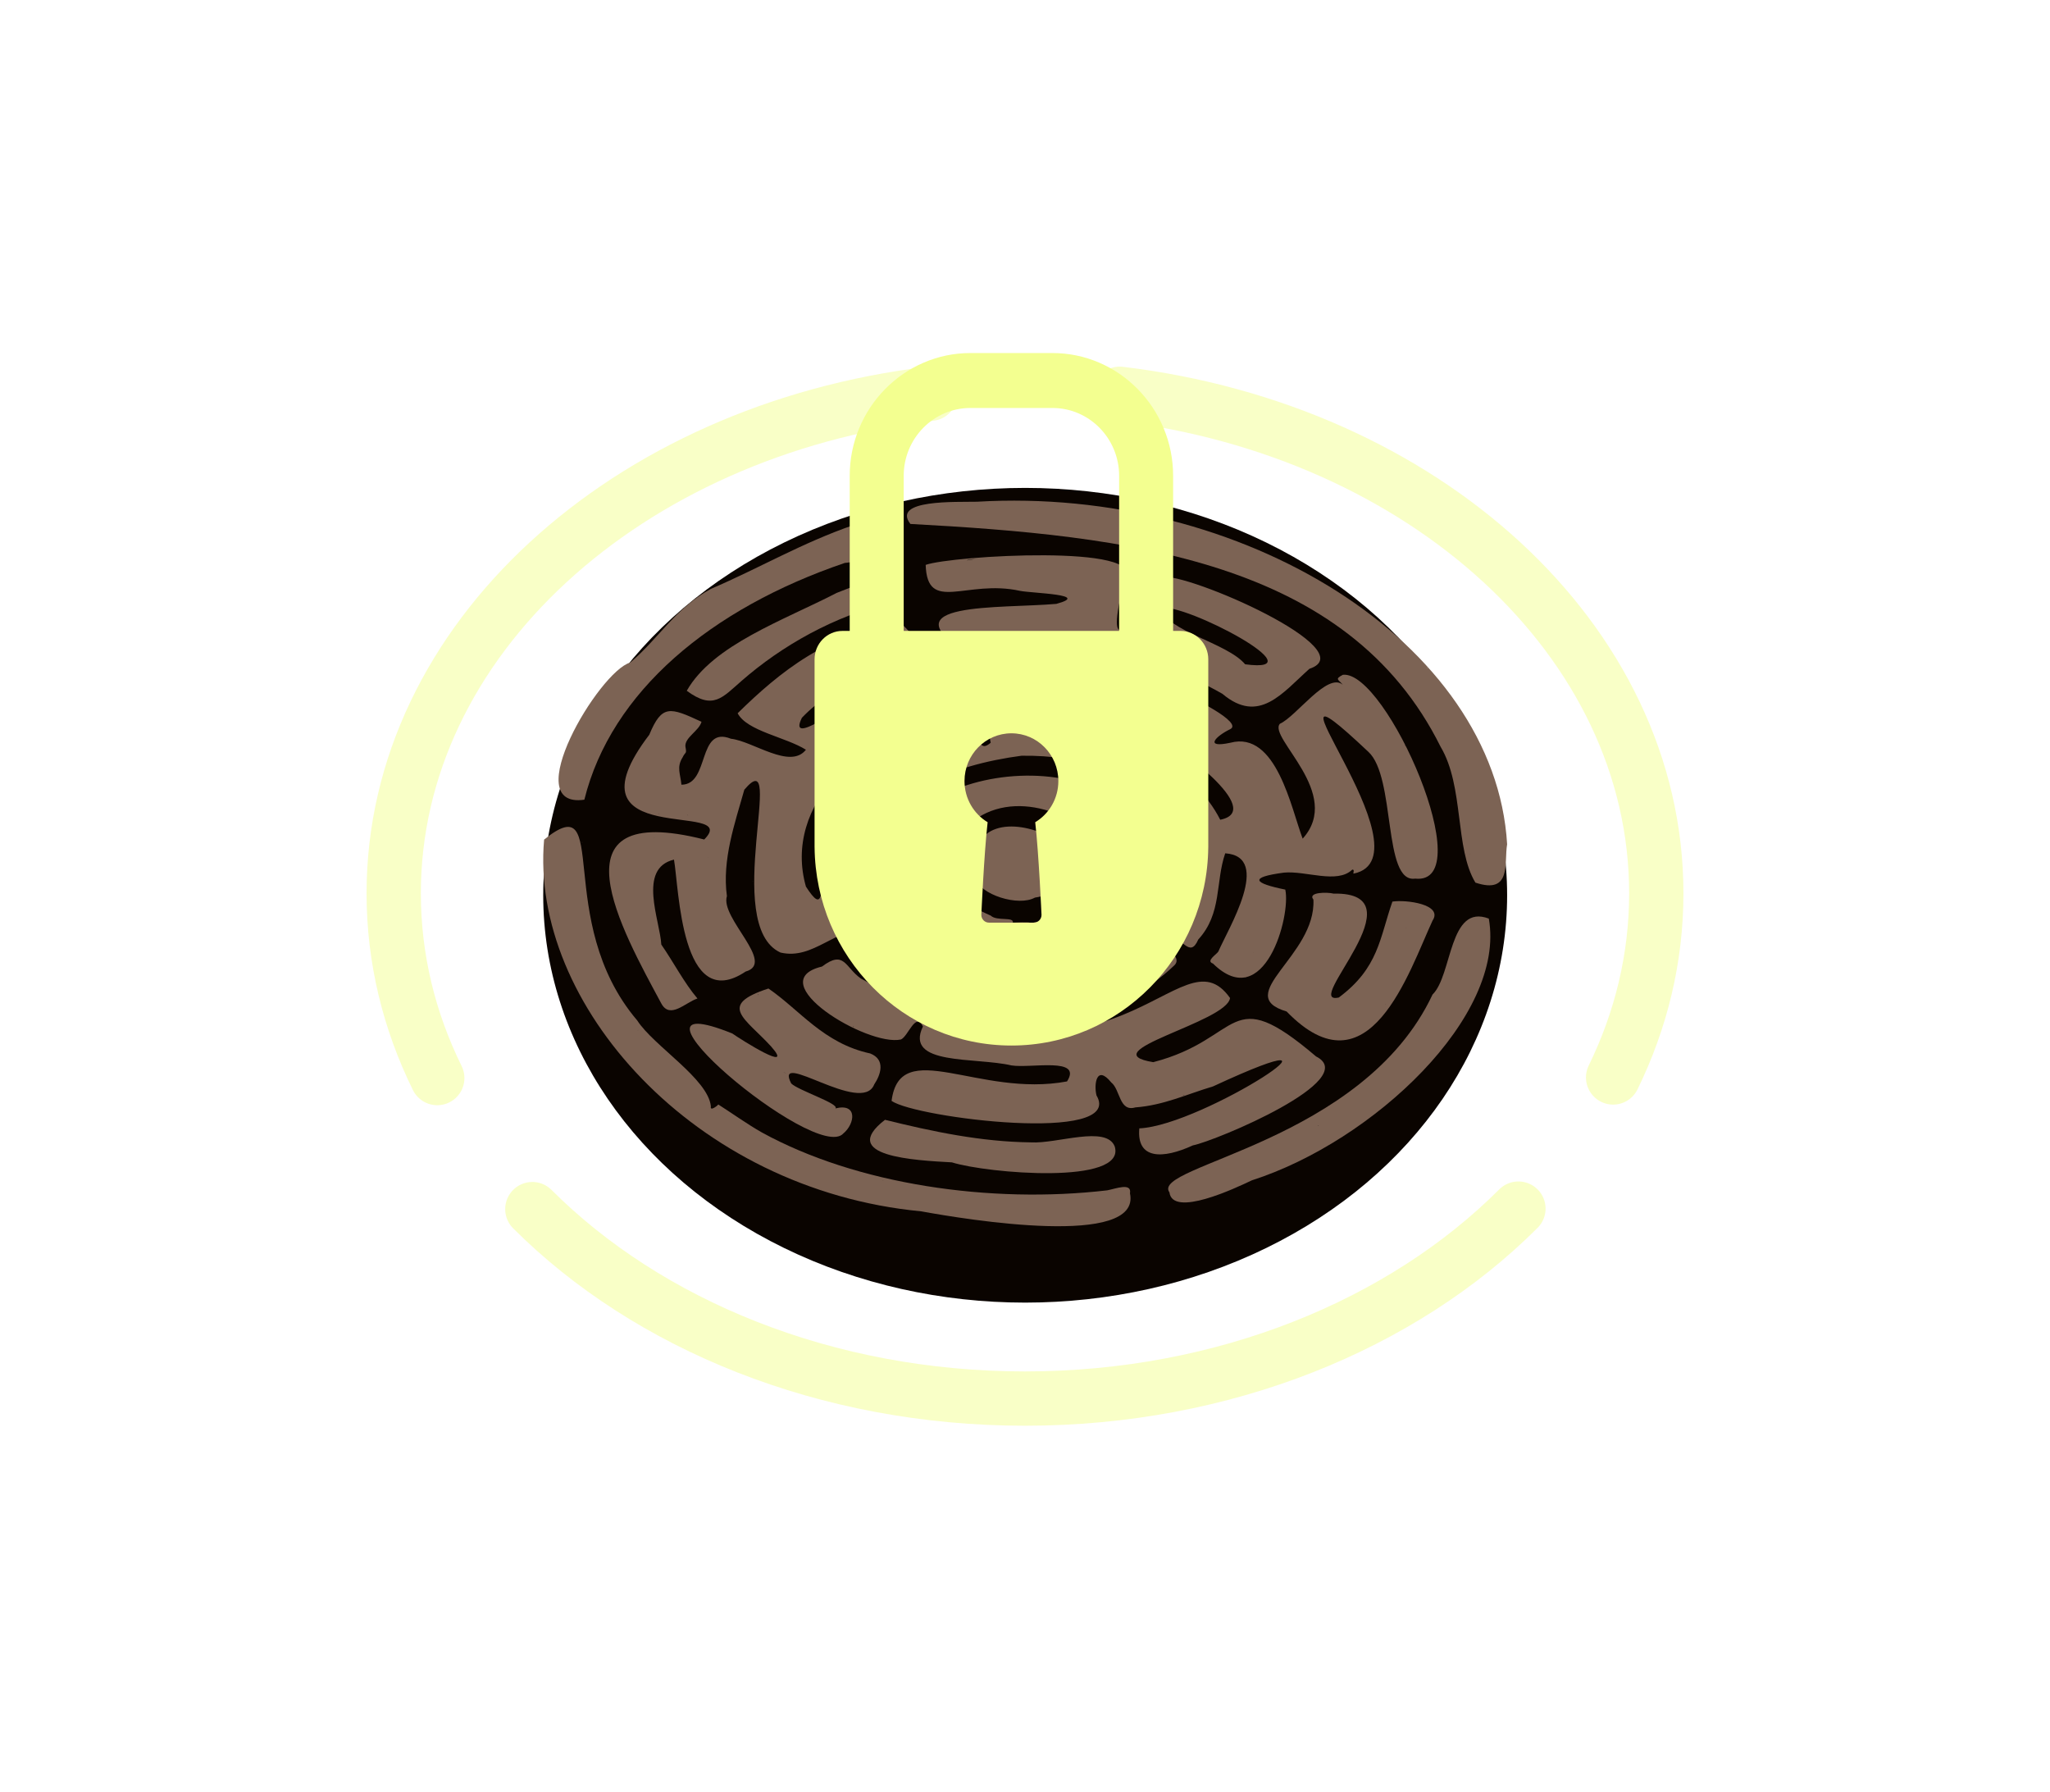 <svg width="302" height="264" viewBox="0 0 302 264" fill="none" xmlns="http://www.w3.org/2000/svg">
<g opacity="0.5" filter="url(#filter0_d_0_808)">
<path d="M164.95 58C209.702 63.373 244 94.271 244 131.583C244 141.153 241.75 150.291 237.639 158.701" stroke="#F3FF90" stroke-width="8" stroke-miterlimit="10" stroke-linecap="round"/>
<path d="M64.417 158.79C60.269 150.366 58 141.183 58 131.583C58 94.271 92.317 63.373 137.05 58" stroke="#F3FF90" stroke-width="8" stroke-miterlimit="10" stroke-linecap="round"/>
<path d="M78.423 178.094C95.442 195.106 121.631 206 151 206C180.369 206 206.633 195.076 223.689 178.02" stroke="#F3FF90" stroke-width="8" stroke-miterlimit="10" stroke-linecap="round"/>
</g>
<ellipse cx="151.026" cy="131.865" rx="71" ry="60" fill="#0A0400"/>
<path d="M132.834 91.877C122.207 92.958 114.781 99.046 108.668 105.057C110.039 107.688 115.739 108.555 118.726 110.431C116.4 113.39 110.935 109.168 107.681 108.812C102.676 106.813 104.611 115.595 100.384 115.58C100.255 114.041 99.623 113.007 100.575 111.529C100.974 110.669 101.197 111.148 100.976 109.989C100.81 108.648 102.986 107.663 103.343 106.312C98.691 104.156 97.519 103.728 95.649 108.224C82.521 125.455 109.553 117.829 103.744 123.651C80.743 117.818 91.668 137.104 97.424 147.809C98.713 150.184 100.99 147.636 102.747 147.072C100.802 144.794 99.175 141.641 97.422 139.126C97.236 135.598 93.88 127.906 99.288 126.616C100.036 130.761 100.297 149.496 109.849 143.1C114.353 141.841 106.048 135.218 107.087 131.991C106.352 126.665 108.254 121.267 109.652 116.317C115.99 108.841 106.228 136.31 114.981 140.303C119.887 141.456 123.11 136.495 127.975 136.936C121.838 145.392 145.626 149.418 154.034 148.986C155.305 144.685 155.522 145.802 157.799 149.123C163.888 148.615 168.996 146.03 172.971 142.216C174.501 140.802 170.511 139.185 171.984 137.949C174.211 137.886 175.247 141.299 176.521 138.391C180.057 134.532 179.03 129.92 180.496 125.685C187.495 126.178 180.888 136.859 179.481 140.156C179.196 140.605 177.597 141.546 178.691 141.922C186.253 149.347 190.2 134.944 189.345 131.032C184.679 130.086 183.915 129.223 189.146 128.531C192.37 128.222 196.99 130.245 199.208 128.09C199.62 128.057 199.296 128.6 199.401 128.678C211.447 126.234 182.721 92.968 201.571 110.724C205.66 114.437 203.684 130.123 208.474 129.413C218.162 130.462 204.221 98.66 197.825 99.393C196.597 100.042 197.142 100.05 197.825 100.865C195.571 98.929 190.982 105.524 188.553 106.604C186.741 108.622 197.928 116.851 191.906 123.527C190.228 119.158 188.05 107.589 181.256 109.4C177.297 110.251 179.131 108.416 181.206 107.415C183.264 106.443 175.447 102.615 173.958 102.042C165.533 97.53 152.584 96.356 143.081 99.093C143.976 109.106 163.794 99.978 170.406 108.077C173.038 109.796 186.624 119.372 179.761 120.742C175.992 113.34 166.145 107.077 155.416 106.162C151.724 106.442 144.821 104.947 145.948 109.4C142.75 112.132 146.487 102.164 131.746 110.871C116.825 118.086 124.032 138.787 118.728 130.59C115.307 118.566 126.585 107.505 141.723 104.251C140.132 97.28 131.957 102.454 126.026 103.366C123.988 103.857 115.958 110.129 118.134 105.721C128.559 94.808 143.012 102.135 132.834 91.877ZM97.029 119.847C97.047 119.793 97.104 119.84 97.149 119.85L97.029 119.847ZM101.235 119.984C101.308 120.024 101.347 120.079 101.371 120.142C101.321 120.083 101.276 120.032 101.235 119.984ZM100.437 148.126C100.36 148.181 100.277 148.225 100.186 148.25C100.271 148.21 100.352 148.167 100.437 148.126ZM97.623 147.661C97.6 147.625 97.578 147.583 97.556 147.538C97.578 147.578 97.6 147.617 97.623 147.661ZM96.369 123.392C96.083 123.368 96.466 123.392 96.569 123.396C96.496 123.396 96.427 123.396 96.369 123.392ZM104.309 126.323C104.289 126.323 104.327 126.246 104.327 126.314C104.321 126.317 104.315 126.32 104.309 126.323ZM109.656 142.953C109.62 143 109.61 143.04 109.571 143.078C109.598 143.037 109.628 142.997 109.656 142.953ZM110.641 109.843L110.738 109.843C110.704 109.847 110.669 109.85 110.641 109.843ZM110.838 129.855C110.886 129.774 110.921 129.755 110.947 129.773L110.838 129.855ZM111.628 122.497L111.628 122.35C111.618 122.399 111.638 122.449 111.628 122.497ZM207.097 109.989C207.028 109.824 206.965 109.657 206.902 109.492C206.999 109.666 207.072 109.834 207.097 109.989ZM184.64 140.334C184.614 140.334 184.581 140.341 184.561 140.325C184.591 140.328 184.618 140.331 184.64 140.334ZM183.625 143.983C183.524 144.005 183.441 143.996 183.372 143.969C183.457 143.977 183.542 143.981 183.625 143.983ZM183.23 119.849C183.23 119.849 183.23 119.856 183.226 119.858L183.23 119.849ZM143.583 99.835C143.577 99.815 143.579 99.793 143.583 99.77L143.583 99.835ZM151.67 103.515C151.737 103.516 151.808 103.515 151.878 103.518C151.771 103.527 151.696 103.528 151.67 103.515ZM160.94 102.926L160.94 102.778C160.936 102.828 160.954 102.887 160.94 102.926ZM176.132 112.195C176.118 112.186 176.11 112.178 176.106 112.17C176.114 112.179 176.13 112.191 176.132 112.195ZM128.591 136.478C128.607 136.478 128.626 136.487 128.65 136.497C128.63 136.491 128.612 136.487 128.591 136.478ZM141.788 142.228C141.839 142.228 141.891 142.228 141.934 142.247C141.885 142.24 141.835 142.233 141.788 142.228ZM169.918 144.274C169.839 144.248 169.918 144.202 169.932 144.161C169.932 144.196 169.926 144.233 169.918 144.274ZM171.79 137.949L171.881 137.949C171.849 137.952 171.82 137.954 171.79 137.949ZM172.191 119.12C172.195 119.176 172.193 119.224 172.183 119.26C172.183 119.211 172.187 119.166 172.191 119.12ZM146.353 107.343C146.349 107.355 146.347 107.356 146.345 107.342L146.353 107.343ZM129.971 115.729C129.971 115.732 129.971 115.732 129.971 115.729V115.729ZM128.986 126.691C128.618 116.909 140.41 112.637 150.488 111.314C186.581 110.864 173.243 154.149 140.819 141.627C134.781 138.454 127.726 133.851 128.986 126.691ZM128.741 125.385C128.749 125.255 128.759 125.125 128.774 124.999C128.798 125.111 128.743 125.258 128.741 125.385ZM128.78 113.545C128.682 113.605 128.508 113.651 128.196 113.668C128.338 113.649 128.547 113.605 128.78 113.545ZM127.625 130.038C127.649 130.079 127.621 130.05 127.605 130.002C127.611 130.014 127.629 130.05 127.625 130.038ZM126.843 136.6C126.786 136.626 126.717 136.641 126.618 136.625C126.695 136.613 126.77 136.607 126.843 136.6ZM117.54 133.231C117.54 133.231 117.54 133.237 117.544 133.24L117.54 133.231ZM137.073 100.866C136.895 100.905 136.714 100.94 136.534 100.978C136.66 100.899 136.826 100.843 137.073 100.866ZM135.626 106.026L135.634 106.029C135.588 106.029 135.586 106.029 135.626 106.026ZM123.408 109.927C123.347 109.961 123.293 109.99 123.266 109.989C123.333 109.943 123.378 109.925 123.408 109.927ZM120.016 106.878C119.976 106.904 119.964 106.99 119.913 106.973C119.931 106.94 119.968 106.907 120.016 106.878Z" fill="#7C6354"/>
<path d="M123.266 87.327C115.468 91.364 105.004 94.98 101.171 101.747C105.061 104.606 106.384 102.777 109.261 100.276C115.139 95.145 122.808 90.738 131.527 88.633C131.266 83.671 127.503 85.722 123.266 87.327ZM127.607 89.664C127.558 89.677 127.584 89.67 127.607 89.664C127.562 89.676 127.611 89.692 127.607 89.664ZM127.141 89.787C126.863 89.884 126.571 90.007 126.421 89.977C126.658 89.915 126.901 89.85 127.141 89.787Z" fill="#7C6354"/>
<path d="M165.675 85.267C169.334 80.126 140.313 81.825 136.368 83.202C136.601 90.412 142.359 85.276 150.29 87.033C152.188 87.396 160.798 87.542 155.615 88.947C147.35 89.67 130.33 88.588 142.596 96.306C155.823 93.817 169.5 96.125 180.075 102.191C185.475 106.742 188.911 102.073 192.897 98.511C201.154 95.767 175.001 84.308 171.107 84.979C166.41 92.295 162.524 97.979 165.677 85.269L165.675 85.267ZM142.416 82.535C142.641 82.368 143.593 82.37 143.78 82.324C143.314 82.388 142.86 82.458 142.416 82.535ZM154.827 86.148C154.827 86.148 154.839 86.145 154.837 86.148C154.833 86.148 154.831 86.148 154.827 86.148ZM140.821 90.124C140.894 90.152 140.984 90.166 141.054 90.203C140.979 90.18 140.902 90.155 140.821 90.124ZM154.683 93.747C154.806 93.727 154.902 93.761 155.025 93.802C154.912 93.786 154.798 93.766 154.683 93.747ZM171.395 93.065C171.415 93.043 171.421 93.054 171.439 93.071C171.425 93.071 171.409 93.07 171.395 93.065ZM185.049 100.955C185.1 100.974 185.149 100.992 185.203 101.014C185.183 101.014 185.126 100.99 185.049 100.955ZM171 89.535C174.592 88.785 194.51 99.32 183.432 97.845C180.723 94.631 171.721 92.955 171 89.535ZM167.553 90.747C167.685 90.706 167.551 90.957 167.527 90.869C167.535 90.828 167.547 90.788 167.553 90.747Z" fill="#7C6354"/>
<path d="M86.085 117.79C90.035 101.862 104.725 89.627 124.452 82.915C129.507 82.497 127.681 79.549 125.751 77.334C118.16 79.953 111.95 83.641 104.725 86.739C99.511 89.554 96.98 94.12 92.841 97.59C88.225 98.907 76.188 119.198 86.085 117.79ZM125.578 82.505C125.499 82.545 125.418 82.582 125.337 82.617C125.323 82.563 125.507 82.547 125.578 82.505ZM116.752 84.241C116.697 84.248 116.633 84.248 116.558 84.236C116.625 84.236 116.689 84.238 116.752 84.241ZM110.086 87.62C110.07 87.624 110.052 87.642 110.051 87.623L110.086 87.62ZM82.848 117.435C82.781 117.411 82.744 117.367 82.702 117.311C82.748 117.355 82.797 117.396 82.848 117.435Z" fill="#7C6354"/>
<path d="M222.026 124.356C220.265 94.644 183.074 71.588 143.93 73.9C140.979 73.972 131.302 73.523 134.113 77.173C165.979 78.898 198.518 82.408 212.225 109.993C215.716 115.842 214.284 124.941 217.353 130.004C222.761 131.804 221.553 127.052 222.026 124.356ZM142.42 74.123C142.426 74.115 142.428 74.112 142.42 74.123V74.123ZM152.853 74.672L153.131 74.644C153.185 74.653 152.926 74.662 152.853 74.672ZM210.255 98.511C210.237 98.443 210.215 98.374 210.189 98.302C210.241 98.37 210.268 98.439 210.255 98.511ZM216.514 125.726C216.531 125.778 216.551 125.831 216.567 125.882C216.529 125.832 216.516 125.781 216.514 125.726ZM216.571 129.706C216.571 129.703 216.571 129.703 216.571 129.706V129.706Z" fill="#7C6354"/>
<path d="M175.735 168.706C179.151 168.024 200.651 159.032 193.882 155.609C180.792 144.476 183.208 153.008 169.891 156.449C160.542 154.93 180.748 150.571 181.206 146.999C173.751 136.456 164.678 165.132 126.816 144.128C124.474 142.468 124.401 139.874 121.096 142.364C111.932 144.57 127.795 154.208 132.731 153.106C133.813 152.614 134.877 148.991 135.961 151.194C133.193 156.988 143.658 155.674 149.009 156.929C151.87 157.385 159.521 155.641 157.191 159.286C144.189 161.715 132.585 152.52 131.343 162.155C134.947 164.675 165.766 168.501 161.533 161.348C161.134 159.791 161.499 156.721 163.703 159.433C165.051 160.486 164.862 163.817 167.253 163.113C171.425 162.805 174.86 161.161 178.695 160.022C203.026 148.743 177.328 165.782 167.843 166.2C167.411 170.788 171.275 170.759 175.735 168.704L175.735 168.706ZM125.647 151.13C125.696 151.153 125.746 151.175 125.793 151.194C125.698 151.219 125.657 151.19 125.647 151.13ZM136.83 155.02L137.073 155.02C136.994 155.027 136.911 155.023 136.83 155.02ZM133.736 158.042C133.736 158.042 133.726 158.038 133.72 158.035C133.73 158.037 133.76 158.035 133.736 158.042ZM161.122 158.57C161.124 158.499 161.13 158.442 161.138 158.405C161.134 158.462 161.128 158.517 161.122 158.57ZM174.193 161.382C174.315 161.335 174.438 161.286 174.558 161.236C174.456 161.323 174.325 161.374 174.193 161.382ZM181.653 166.056L181.637 166.045C181.647 166.05 181.655 166.054 181.653 166.056ZM169.596 169.598C169.589 169.589 169.61 169.594 169.62 169.589L169.596 169.598Z" fill="#7C6354"/>
<path d="M166.465 175.769C166.759 174.134 164.348 175.097 163.112 175.327C145.925 177.339 126.186 174.48 112.22 166.792C110.104 165.596 107.849 163.973 105.807 162.674C105.902 162.703 104.548 163.812 104.725 162.965C104.332 158.906 96.3 154.071 93.878 150.309C81.32 135.553 90.213 115.555 80.157 123.666C78.025 147.789 102.214 175.24 135.693 178.418C142.428 179.651 168.191 183.864 166.465 175.769ZM85.757 124.041L85.79 124.046C85.745 124.25 85.747 124.228 85.757 124.041ZM93.874 151.782C93.961 151.744 94.036 151.713 94.099 151.689C94.004 151.732 93.923 151.779 93.874 151.782ZM96.636 159.797L96.636 159.729C96.644 159.75 96.64 159.773 96.636 159.797ZM99.906 161.22C99.933 161.214 99.961 161.206 99.989 161.199C99.967 161.212 99.937 161.217 99.906 161.22ZM128.788 177.386C128.737 177.392 128.772 177.376 128.788 177.356C128.792 177.373 128.792 177.383 128.788 177.386ZM130.052 173.877C130.081 173.839 130.109 173.829 130.129 173.877C130.103 173.877 130.078 173.877 130.052 173.877ZM131.452 176.069C131.45 176.06 131.452 176.065 131.452 176.069V176.069ZM134.275 174.415C134.332 174.415 134.37 174.419 134.394 174.428C134.354 174.424 134.315 174.419 134.275 174.415ZM141.364 179.563C141.446 179.573 141.525 179.584 141.608 179.595C141.521 179.595 141.441 179.582 141.364 179.563ZM146.738 177.682C146.738 177.682 146.754 177.691 146.76 177.697C146.752 177.692 146.746 177.688 146.738 177.682Z" fill="#7C6354"/>
<path d="M128.196 155.167C121.319 153.676 117.883 148.811 113.206 145.6C105.626 148.069 109.76 149.945 113.599 154.138C117.176 158.187 109.211 153.158 107.879 152.224C88.393 144.382 120.241 171.509 124.251 166.939C125.939 165.537 126.399 162.429 123.066 163.261C123.771 162.601 117.54 160.586 116.558 159.582C113.895 154.404 126.976 164.354 128.786 159.729C129.734 158.315 130.51 156.076 128.196 155.167ZM111.618 146.566C111.604 146.49 111.646 146.472 111.745 146.485C111.703 146.515 111.662 146.541 111.618 146.566ZM115.376 157.963C115.522 157.995 115.676 158.019 115.836 158.037C115.672 158.031 115.516 158.01 115.376 157.963ZM125.785 154.774C125.793 154.759 125.807 154.743 125.828 154.725C125.811 154.743 125.799 154.758 125.785 154.774Z" fill="#7C6354"/>
<path d="M211.042 135.594C212.63 133.203 207.151 132.484 205.125 132.798C203.239 138.203 203.097 142.554 197.233 146.924C191.596 148.2 209.619 131.355 196.443 131.621C195.59 131.396 192.587 131.369 193.487 132.504C193.904 140.788 181.416 146.575 189.541 148.985C201.699 161.525 207.559 143.097 211.042 135.594ZM197.235 150.458C197.241 150.477 197.243 150.49 197.245 150.507C197.239 150.487 197.233 150.47 197.235 150.458ZM198.815 146.484C198.815 146.451 198.815 146.419 198.815 146.388C198.842 146.392 198.844 146.422 198.815 146.484ZM204.069 147.954C204.1 147.923 204.112 147.91 204.14 147.951L204.069 147.954ZM207.097 136.625C207.151 136.668 207.196 136.707 207.236 136.746C207.196 136.727 207.151 136.69 207.097 136.625Z" fill="#7C6354"/>
<path d="M164.214 168.853C162.958 165.712 155.702 168.498 151.868 168.262C144.509 168.175 137.438 166.685 130.374 164.939C123.396 170.341 134.749 170.902 140.23 171.207C145.393 172.833 166.003 174.596 164.214 168.853ZM128.198 169.144C128.21 169.125 128.218 169.14 128.231 169.15L128.198 169.144ZM131.706 168.931C131.706 168.91 131.726 168.924 131.744 168.928L131.706 168.931ZM140.38 167.249C140.524 167.244 140.672 167.243 140.821 167.234C140.678 167.246 140.53 167.249 140.38 167.249ZM144.371 167.969C144.535 168.01 144.653 168.046 144.74 168.077C144.623 168.05 144.501 168.015 144.371 167.969ZM148.665 172.085C148.728 172.085 148.809 172.085 148.908 172.089C148.827 172.093 148.744 172.089 148.665 172.085ZM155.025 171.21C155.025 171.21 155.025 171.21 155.023 171.21C155.023 171.21 155.027 171.21 155.025 171.21ZM157.307 171.955C157.373 171.964 157.438 171.971 157.505 171.979C157.43 171.977 157.363 171.965 157.307 171.955Z" fill="#7C6354"/>
<path d="M219.327 135.301C213.422 133.047 213.969 143.657 211.04 146.484C200.807 168.278 169.403 171.652 172.276 175.62C172.754 179.367 181.986 175.014 184.413 173.857C202.309 168.115 221.886 149.66 219.327 135.301ZM184.604 171.51C184.604 171.51 184.602 171.513 184.6 171.516C184.6 171.515 184.604 171.51 184.604 171.51ZM193.093 167.38C193.136 167.365 193.191 167.359 193.253 167.359C193.201 167.367 193.15 167.374 193.093 167.38ZM194.222 165.798C194.032 165.745 194.145 165.758 194.275 165.762L194.222 165.798ZM201.073 158.987C201.111 158.923 201.148 158.873 201.18 158.845C201.146 158.894 201.109 158.939 201.073 158.987Z" fill="#7C6354"/>
<path d="M132.733 130.002C138.274 146.724 174.189 142.295 169.225 124.557C164.026 107.214 126.583 113.605 132.733 130.002ZM158.919 136.495C158.93 136.489 158.946 136.484 158.97 136.478C158.968 136.484 158.946 136.489 158.919 136.495ZM163.108 126.83C163.108 126.787 163.098 126.753 163.172 126.765C163.148 126.784 163.126 126.804 163.108 126.83ZM142.967 118.757C142.961 118.769 142.967 118.787 142.957 118.793L142.967 118.757ZM141.014 120.001C141.014 120.001 141.016 120.004 141.014 120.005L141.014 120.001ZM139.046 127.501C146.132 105.649 180.63 130.941 152.261 135.89C152.255 135.855 151.538 136.507 151.67 135.89C151.524 135.807 149.577 135.859 149.214 135.89C149.372 134.99 146.843 135.724 145.948 134.859C142.41 133.359 139.051 130.742 139.044 127.501L139.046 127.501ZM138.971 126.856C138.923 126.981 138.882 127.058 138.848 127.059C138.892 126.996 138.931 126.927 138.971 126.856ZM133.564 130.634C133.645 130.757 133.738 130.926 133.564 130.715C133.555 130.701 133.557 130.673 133.564 130.634Z" fill="#7C6354"/>
<path d="M143.583 129.267C144.375 131.829 150.065 133.551 152.46 132.21C172.059 129.002 141.219 112.22 143.583 129.267ZM157.994 126.785C157.979 126.749 157.983 126.578 157.983 126.472C157.979 126.585 157.985 126.688 157.994 126.785ZM157.882 125.638C157.866 125.601 157.846 125.564 157.829 125.526C157.876 125.557 157.9 125.594 157.882 125.638ZM154.904 129.222C154.78 129.222 154.628 129.195 154.431 129.12C154.581 129.169 154.739 129.201 154.904 129.222ZM143.385 127.575C143.391 127.563 143.393 127.568 143.393 127.576C143.391 127.576 143.387 127.576 143.385 127.575Z" fill="#7C6354"/>
<path d="M173.899 92.928H133.131V70.081C133.131 64.572 137.536 60.092 142.949 60.092H155.049C160.464 60.092 164.867 64.574 164.867 70.081V93.803H167.479L167.604 96.311H164.992L164.867 98.82H172.821V70.081C172.821 67.649 172.348 65.282 171.416 63.05C170.519 60.9 169.236 58.969 167.604 57.307C165.973 55.648 164.074 54.342 161.961 53.429C159.766 52.481 157.44 52 155.049 52H142.949C140.559 52 138.233 52.481 136.038 53.429C133.926 54.342 132.025 55.648 130.394 57.307C128.763 58.967 127.479 60.899 126.582 63.05C125.65 65.282 125.177 67.649 125.177 70.081V92.928H124.101C121.845 92.928 120 94.805 120 97.101V124.707C120 124.73 120 124.754 120.002 124.776C120.149 140.942 133.076 154 149 154C164.924 154 177.851 140.942 177.998 124.776C177.998 124.754 178 124.73 178 124.707V97.101C178 94.805 176.155 92.928 173.899 92.928ZM152.506 121.106C153.032 125.729 153.434 134.758 153.434 134.758C153.434 135.385 152.93 135.896 152.315 135.896H145.685C145.07 135.896 144.567 135.385 144.567 134.758C144.567 134.758 144.968 125.729 145.494 121.106C143.454 119.882 142.087 117.626 142.087 115.044C142.087 111.159 145.182 108.01 149 108.01C152.818 108.01 155.913 111.159 155.913 115.044C155.913 117.626 154.544 119.882 152.506 121.106Z" fill="#F3FF90"/>
<defs>
<filter id="filter0_d_0_808" x="0" y="0" width="302" height="264" filterUnits="userSpaceOnUse" color-interpolation-filters="sRGB">
<feFlood flood-opacity="0" result="BackgroundImageFix"/>
<feColorMatrix in="SourceAlpha" type="matrix" values="0 0 0 0 0 0 0 0 0 0 0 0 0 0 0 0 0 0 127 0" result="hardAlpha"/>
<feOffset/>
<feGaussianBlur stdDeviation="12.5"/>
<feComposite in2="hardAlpha" operator="out"/>
<feColorMatrix type="matrix" values="0 0 0 0 0 0 0 0 0 0 0 0 0 0 0 0 0 0 0.5 0"/>
<feBlend mode="normal" in2="BackgroundImageFix" result="effect1_dropShadow_0_808"/>
<feBlend mode="normal" in="SourceGraphic" in2="effect1_dropShadow_0_808" result="shape"/>
</filter>
</defs>
</svg>
